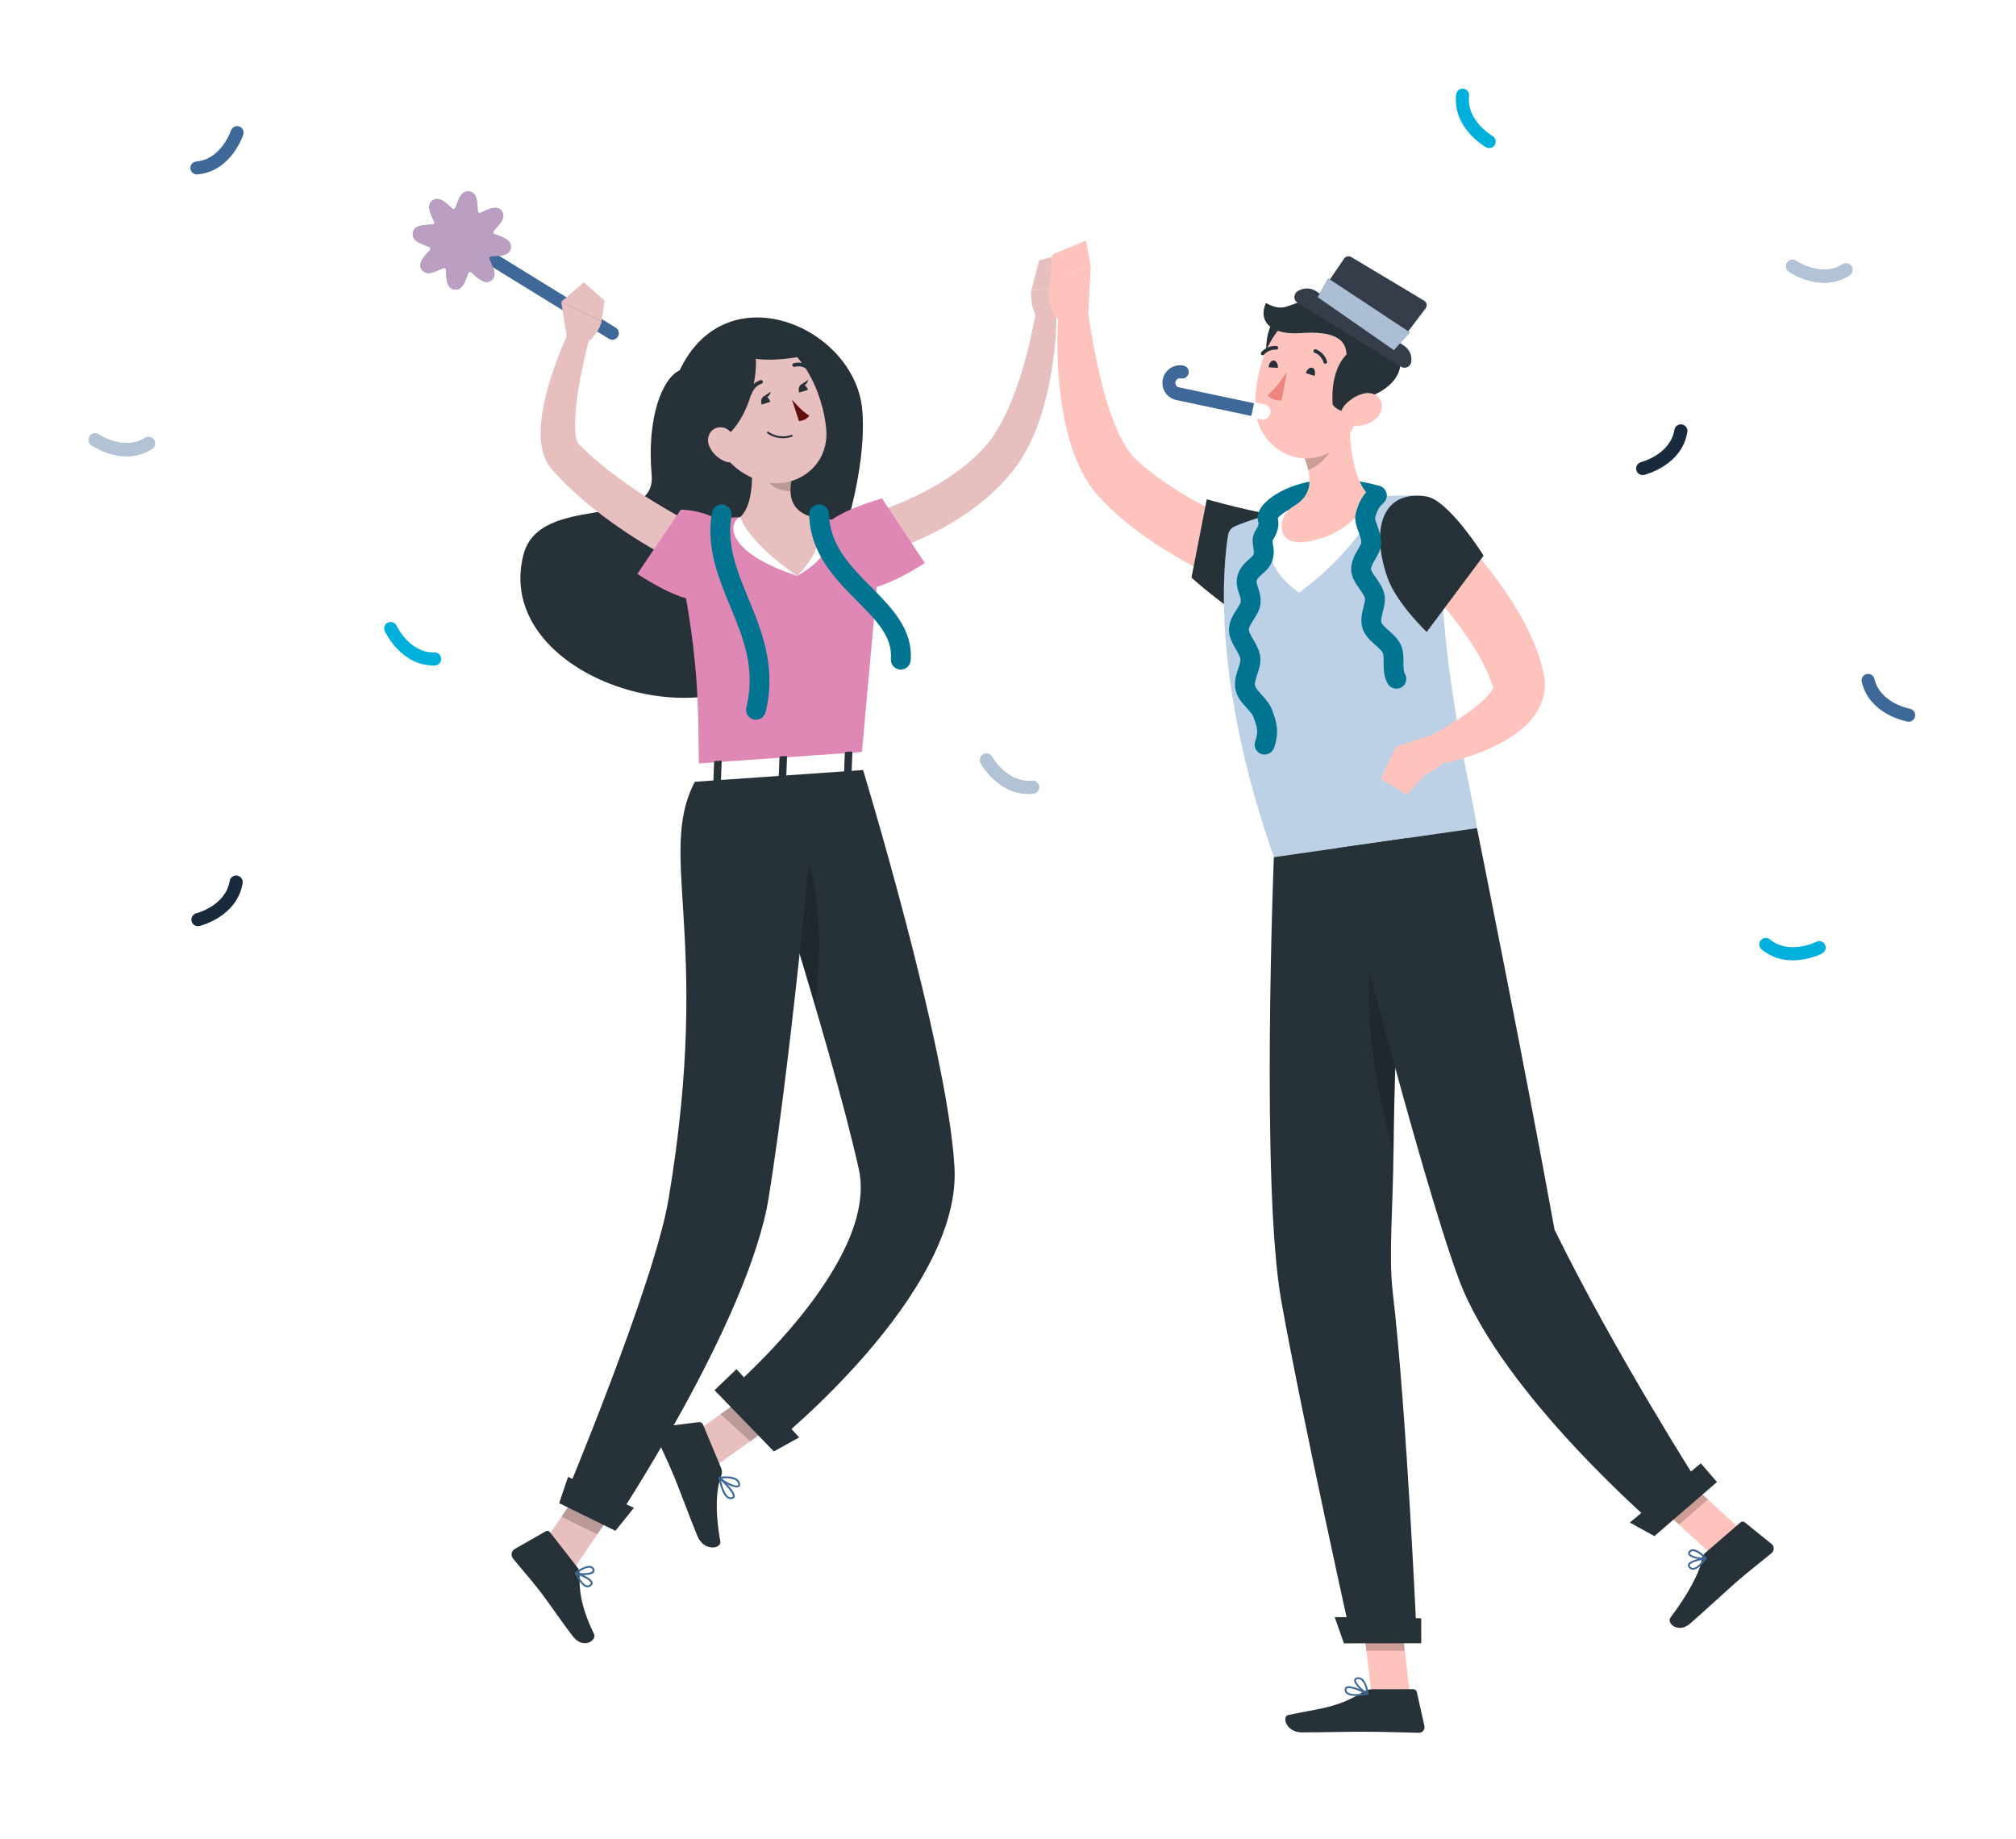 <svg width="91" height="83" viewBox="0 0 91 83" fill="none" xmlns="http://www.w3.org/2000/svg">
<g id="Group 757" filter="url(#filter0_d_256_2971)">
<path id="Vector" d="M19.569 28.033C18.095 28.033 17.4 26.547 17.369 26.483C17.302 26.335 17.366 26.161 17.514 26.094C17.661 26.027 17.835 26.092 17.903 26.239C17.912 26.257 18.49 27.477 19.613 27.445C19.777 27.436 19.911 27.568 19.915 27.731C19.92 27.894 19.792 28.028 19.629 28.033C19.609 28.033 19.589 28.033 19.569 28.033Z" fill="#00B0DC"/>
<g id="Group">
<path id="Vector_2" d="M5.718 18.589C4.865 18.589 4.168 18.118 4.128 18.091C3.993 17.999 3.96 17.816 4.052 17.682C4.143 17.548 4.326 17.515 4.458 17.606C4.469 17.613 5.597 18.368 6.547 17.763C6.683 17.675 6.864 17.716 6.951 17.852C7.038 17.988 6.998 18.169 6.862 18.256C6.48 18.504 6.084 18.589 5.718 18.589Z" fill="#3E6897"/>
<path id="Vector_3" opacity="0.6" d="M5.718 18.589C4.865 18.589 4.168 18.118 4.128 18.091C3.993 17.999 3.96 17.816 4.052 17.682C4.143 17.548 4.326 17.515 4.458 17.606C4.469 17.613 5.597 18.368 6.547 17.763C6.683 17.675 6.864 17.716 6.951 17.852C7.038 17.988 6.998 18.169 6.862 18.256C6.48 18.504 6.084 18.589 5.718 18.589Z" fill="white"/>
</g>
<g id="Group_2">
<path id="Vector_4" d="M82.34 10.758C81.486 10.758 80.79 10.287 80.749 10.26C80.615 10.168 80.582 9.985 80.673 9.851C80.765 9.717 80.948 9.683 81.08 9.775C81.091 9.782 82.219 10.537 83.168 9.931C83.305 9.844 83.486 9.884 83.573 10.021C83.66 10.157 83.62 10.338 83.483 10.425C83.099 10.671 82.704 10.758 82.34 10.758Z" fill="#3E6897"/>
<path id="Vector_5" opacity="0.6" d="M82.34 10.758C81.486 10.758 80.79 10.287 80.749 10.26C80.615 10.168 80.582 9.985 80.673 9.851C80.765 9.717 80.948 9.683 81.08 9.775C81.091 9.782 82.219 10.537 83.168 9.931C83.305 9.844 83.486 9.884 83.573 10.021C83.66 10.157 83.62 10.338 83.483 10.425C83.099 10.671 82.704 10.758 82.34 10.758Z" fill="white"/>
</g>
<g id="Group_3">
<path id="Vector_6" d="M46.417 33.827C45.048 33.827 44.302 32.5 44.269 32.44C44.191 32.297 44.242 32.12 44.385 32.042C44.526 31.964 44.704 32.016 44.782 32.158C44.791 32.176 45.462 33.345 46.578 33.233C46.739 33.217 46.884 33.333 46.9 33.494C46.916 33.655 46.799 33.8 46.639 33.816C46.563 33.825 46.489 33.827 46.417 33.827Z" fill="#3E6897"/>
<path id="Vector_7" opacity="0.6" d="M46.417 33.827C45.048 33.827 44.302 32.5 44.269 32.44C44.191 32.297 44.242 32.12 44.385 32.042C44.526 31.964 44.704 32.016 44.782 32.158C44.791 32.176 45.462 33.345 46.578 33.233C46.739 33.217 46.884 33.333 46.9 33.494C46.916 33.655 46.799 33.8 46.639 33.816C46.563 33.825 46.489 33.827 46.417 33.827Z" fill="white"/>
</g>
<g id="Group_4">
<path id="Vector_8" d="M8.935 39.795C8.803 39.795 8.682 39.706 8.651 39.572C8.613 39.416 8.709 39.257 8.865 39.217C8.879 39.215 10.19 38.871 10.369 37.761C10.395 37.6 10.545 37.493 10.706 37.517C10.867 37.542 10.974 37.694 10.949 37.852C10.708 39.351 9.078 39.769 9.008 39.787C8.981 39.793 8.959 39.795 8.935 39.795Z" fill="#3E6897"/>
<path id="Vector_9" opacity="0.6" d="M8.935 39.795C8.803 39.795 8.682 39.706 8.651 39.572C8.613 39.416 8.709 39.257 8.865 39.217C8.879 39.215 10.19 38.871 10.369 37.761C10.395 37.6 10.545 37.493 10.706 37.517C10.867 37.542 10.974 37.694 10.949 37.852C10.708 39.351 9.078 39.769 9.008 39.787C8.981 39.793 8.959 39.795 8.935 39.795Z" fill="black"/>
</g>
<g id="Group_5">
<path id="Vector_10" d="M74.148 19.436C74.016 19.436 73.896 19.346 73.865 19.212C73.826 19.056 73.923 18.897 74.079 18.857C74.092 18.855 75.403 18.511 75.582 17.401C75.607 17.24 75.759 17.133 75.919 17.157C76.08 17.182 76.188 17.334 76.163 17.492C75.922 18.991 74.291 19.409 74.222 19.427C74.195 19.433 74.171 19.436 74.148 19.436Z" fill="#3E6897"/>
<path id="Vector_11" opacity="0.6" d="M74.148 19.436C74.016 19.436 73.896 19.346 73.865 19.212C73.826 19.056 73.923 18.897 74.079 18.857C74.092 18.855 75.403 18.511 75.582 17.401C75.607 17.24 75.759 17.133 75.919 17.157C76.08 17.182 76.188 17.334 76.163 17.492C75.922 18.991 74.291 19.409 74.222 19.427C74.195 19.433 74.171 19.436 74.148 19.436Z" fill="black"/>
</g>
<path id="Vector_12" d="M86.159 30.57C86.144 30.57 86.126 30.568 86.108 30.566C86.037 30.555 84.381 30.249 84.037 28.77C84.002 28.611 84.1 28.455 84.256 28.417C84.415 28.381 84.571 28.48 84.609 28.636C84.864 29.733 86.195 29.983 86.209 29.985C86.367 30.014 86.474 30.166 86.445 30.325C86.423 30.47 86.3 30.57 86.159 30.57Z" fill="#3E6897"/>
<path id="Vector_13" d="M80.923 41.339C80.474 41.339 79.972 41.223 79.518 40.845C79.393 40.742 79.377 40.557 79.48 40.432C79.583 40.307 79.768 40.291 79.894 40.394C80.758 41.113 81.971 40.51 81.984 40.504C82.129 40.43 82.306 40.488 82.379 40.631C82.453 40.774 82.397 40.95 82.252 41.026C82.214 41.048 81.636 41.339 80.923 41.339Z" fill="#00B0DC"/>
<path id="Vector_14" d="M67.222 4.684C67.173 4.684 67.124 4.673 67.079 4.646C67.016 4.611 65.558 3.769 65.73 2.261C65.748 2.1 65.893 1.984 66.053 2.002C66.214 2.02 66.331 2.165 66.313 2.326C66.185 3.445 67.356 4.128 67.367 4.135C67.508 4.215 67.557 4.394 67.476 4.535C67.423 4.631 67.322 4.684 67.222 4.684Z" fill="#00B0DC"/>
<path id="Vector_15" d="M8.887 5.873C8.737 5.873 8.608 5.757 8.595 5.605C8.581 5.444 8.7 5.301 8.863 5.287C9.984 5.191 10.422 3.907 10.424 3.894C10.475 3.74 10.641 3.657 10.795 3.706C10.949 3.757 11.031 3.92 10.982 4.075C10.96 4.142 10.424 5.739 8.912 5.87C8.905 5.873 8.896 5.873 8.887 5.873Z" fill="#3E6897"/>
<g id="Group_6">
<path id="Vector_16" d="M30.681 14.711C29.886 15.08 29.189 16.864 29.415 19.424C29.643 21.984 24.34 20.188 23.621 23.056C22.319 28.247 31.05 31.368 34.771 28.247C37.074 26.317 39.239 19.956 38.921 16.485C38.582 12.752 32.792 10.248 30.681 14.711Z" fill="#263238"/>
<g id="Group_7">
<path id="Vector_17" d="M39.06 21.26C39.159 21.234 39.302 21.189 39.425 21.149L39.809 21.019C40.066 20.93 40.32 20.832 40.573 20.724C41.078 20.514 41.573 20.287 42.045 20.021C42.983 19.494 43.861 18.855 44.526 18.08C45.158 17.329 45.612 16.304 45.967 15.256C46.148 14.729 46.3 14.186 46.432 13.635C46.568 13.088 46.682 12.518 46.778 11.975L47.689 12.033C47.694 13.251 47.555 14.432 47.296 15.627C47.162 16.221 46.99 16.815 46.758 17.401C46.523 17.984 46.237 18.567 45.826 19.109C45.031 20.157 44.028 20.963 42.954 21.6C42.416 21.917 41.862 22.199 41.292 22.442C41.006 22.56 40.718 22.672 40.425 22.775C40.278 22.826 40.13 22.875 39.981 22.92C39.827 22.967 39.688 23.005 39.505 23.052L39.06 21.26Z" fill="#E8BFBF"/>
<path id="Vector_18" d="M47.68 12.339L48.06 10.974L46.552 11.093C46.552 11.093 46.445 11.986 46.965 12.524L47.68 12.339Z" fill="#E8BFBF"/>
<path id="Vector_19" d="M48.285 9.388L46.909 9.748L46.552 11.093L48.059 10.974L48.285 9.388Z" fill="#E8BFBF"/>
<path id="Vector_20" d="M37.353 21.607C38.048 20.977 39.813 20.494 39.813 20.494L41.745 23.411C41.745 23.411 39.54 24.881 38.602 24.539C37.628 24.184 36.706 22.196 37.353 21.607Z" fill="#DF88B5"/>
</g>
<path id="Vector_21" d="M30.989 62.911L32.193 64.234L35.649 61.77L34.445 60.45L30.989 62.911Z" fill="#E8BFBF"/>
<path id="Vector_22" d="M24.194 68.136L25.809 68.936L28.183 65.454L26.569 64.652L24.194 68.136Z" fill="#E8BFBF"/>
<path id="Vector_23" d="M26.066 68.739L24.82 67.142C24.775 67.084 24.697 67.069 24.634 67.104L23.229 67.908C23.084 67.991 23.049 68.201 23.154 68.333C23.598 68.882 23.839 69.126 24.387 69.827C24.724 70.258 25.405 71.266 25.872 71.862C26.328 72.445 26.953 72.029 26.812 71.739C26.182 70.439 26.142 69.666 26.165 69.043C26.169 68.934 26.133 68.824 26.066 68.739Z" fill="#263238"/>
<path id="Vector_24" d="M32.553 64.258L31.731 62.284C31.702 62.212 31.624 62.168 31.545 62.179L29.805 62.4C29.625 62.422 29.522 62.606 29.593 62.771C29.892 63.457 30.073 63.776 30.433 64.645C30.656 65.179 31.175 66.584 31.481 67.321C31.78 68.042 32.573 67.89 32.515 67.564C32.254 66.101 32.341 65.161 32.559 64.585C32.602 64.48 32.597 64.364 32.553 64.258Z" fill="#263238"/>
<path id="Vector_25" opacity="0.2" d="M35.646 61.772L33.866 63.041L32.519 61.819L34.442 60.45L35.646 61.772Z" fill="black"/>
<path id="Vector_26" opacity="0.2" d="M26.569 64.654L28.184 65.456L26.958 67.249L25.343 66.447L26.569 64.654Z" fill="black"/>
<path id="Vector_27" d="M39.785 21.832C39.785 21.832 39.841 21.752 38.863 32.426C35.963 32.63 32.968 32.84 31.558 32.938C31.474 29.956 31.697 27.854 30.303 21.732C30.303 21.732 31.84 21.405 33.415 21.338C34.648 21.285 35.657 21.251 36.741 21.356C38.166 21.493 39.785 21.832 39.785 21.832Z" fill="#DF88B5"/>
<path id="Vector_28" d="M30.853 23.501C30.31 23.248 29.834 22.983 29.341 22.699C28.854 22.417 28.38 22.109 27.916 21.788C26.986 21.144 26.095 20.43 25.291 19.594L24.994 19.275L24.918 19.194C24.876 19.143 24.831 19.091 24.795 19.04C24.719 18.935 24.666 18.83 24.617 18.725C24.438 18.312 24.411 17.952 24.402 17.622C24.395 16.965 24.509 16.391 24.643 15.828C24.931 14.711 25.325 13.679 25.818 12.668L26.669 12.996C26.54 13.503 26.412 14.03 26.303 14.546C26.189 15.064 26.098 15.582 26.033 16.092C25.968 16.596 25.932 17.108 25.975 17.539C25.995 17.751 26.051 17.939 26.1 18.022C26.113 18.039 26.122 18.055 26.129 18.057C26.131 18.062 26.133 18.059 26.136 18.059L26.203 18.124L26.477 18.388C27.223 19.078 28.063 19.697 28.932 20.273C29.368 20.561 29.821 20.827 30.27 21.093C30.717 21.354 31.195 21.611 31.633 21.832L30.853 23.501Z" fill="#E8BFBF"/>
<path id="Vector_29" d="M33.178 22.138C32.35 20.983 30.73 21.001 30.73 21.001L28.769 23.898C28.769 23.898 30.96 25.39 31.901 25.06C32.877 24.714 33.69 22.851 33.178 22.138Z" fill="#DF88B5"/>
<path id="Vector_30" d="M36.739 21.354L33.413 21.336C32.906 21.542 32.609 22.866 35.984 23.99C38.322 22.661 37.078 21.479 36.739 21.354Z" fill="white"/>
<path id="Vector_31" d="M33.763 17.595C33.967 18.665 34.165 20.628 33.415 21.336C33.415 21.336 33.705 22.424 35.986 23.99C37.583 22.388 36.741 21.354 36.741 21.354C35.55 21.064 35.584 20.177 35.796 19.348L33.763 17.595Z" fill="#E8BFBF"/>
<path id="Vector_32" d="M40.659 28.218C40.648 28.218 40.635 28.218 40.623 28.216C40.378 28.196 40.194 27.982 40.215 27.736C40.295 26.74 39.549 25.987 38.684 25.116C37.693 24.117 36.572 22.985 36.525 21.223C36.518 20.977 36.712 20.771 36.96 20.765C37.206 20.758 37.411 20.952 37.418 21.2C37.454 22.607 38.401 23.563 39.319 24.488C40.253 25.431 41.22 26.405 41.106 27.809C41.086 28.042 40.891 28.218 40.659 28.218Z" fill="#007490"/>
<path id="Vector_33" d="M34.122 30.481C34.087 30.481 34.051 30.476 34.015 30.468C33.776 30.409 33.629 30.166 33.689 29.927C34.12 28.176 33.555 26.804 32.956 25.352C32.42 24.052 31.866 22.708 32.137 21.135C32.179 20.892 32.409 20.729 32.653 20.771C32.896 20.814 33.059 21.044 33.017 21.287C32.791 22.605 33.274 23.775 33.783 25.013C34.382 26.462 35.058 28.109 34.558 30.141C34.504 30.345 34.323 30.481 34.122 30.481Z" fill="#007490"/>
<path id="Vector_34" opacity="0.2" d="M35.377 18.987L34.472 19.092C34.49 19.217 34.581 19.558 34.727 19.771C34.903 20.036 35.296 20.155 35.685 20.164C35.676 19.902 35.727 19.621 35.797 19.348L35.377 18.987Z" fill="black"/>
<path id="Vector_35" d="M31.786 16.52C32.441 18.187 32.68 18.906 33.821 19.5C35.537 20.396 37.44 19.228 37.297 17.401C37.169 15.757 36.122 13.309 34.239 13.17C32.385 13.034 31.134 14.854 31.786 16.52Z" fill="#E8BFBF"/>
<path id="Vector_36" d="M33.58 12.927C34.853 13.708 33.763 18.31 31.612 18.071C29.461 17.834 31.702 11.774 33.58 12.927Z" fill="#263238"/>
<path id="Vector_37" d="M33.534 12.942C32.575 13.579 33.228 14.687 36.458 14.032C36.46 14.032 35.124 11.888 33.534 12.942Z" fill="#263238"/>
<path id="Vector_38" d="M32.018 18.14C32.166 18.48 32.459 18.721 32.744 18.828C33.173 18.989 33.428 18.614 33.341 18.189C33.263 17.805 32.945 17.26 32.499 17.282C32.059 17.302 31.849 17.752 32.018 18.14Z" fill="#E8BFBF"/>
<g id="Group_8">
<path id="Vector_39" d="M38.861 32.426C38.861 32.426 42.77 45.187 43.085 50.678C43.411 56.389 34.93 63.166 34.93 63.166L32.819 60.85C32.819 60.85 39.71 54.998 38.765 50.758C37.463 44.915 33.514 32.802 33.514 32.802L38.861 32.426Z" fill="#263238"/>
<path id="Vector_40" opacity="0.2" d="M36.428 36.603C36.069 35.482 35.276 36.239 34.998 37.421C35.55 39.201 36.189 41.299 36.797 43.392C37.031 41.533 37.127 38.792 36.428 36.603Z" fill="black"/>
</g>
<path id="Vector_41" d="M32.252 60.738L34.93 63.501L36.075 62.869L33.243 59.789L32.252 60.738Z" fill="#263238"/>
<g id="Group_9">
<path id="Vector_42" d="M36.934 32.563C36.934 32.563 35.821 45.069 34.7 52.038C33.793 57.667 27.651 66.861 27.651 66.861L25.399 65.813C25.399 65.813 29.529 55.967 30.172 52.141C32.236 39.894 29.446 36.362 31.559 32.938L36.934 32.563Z" fill="#263238"/>
</g>
<path id="Vector_43" d="M25.24 65.835L27.779 67.084L28.613 66.047L25.642 64.649L25.24 65.835Z" fill="#263238"/>
<path id="Vector_44" d="M31.418 32.518L31.134 33.195C31.111 33.249 31.176 33.295 31.259 33.289L38.92 32.753C38.985 32.748 39.039 32.712 39.039 32.67L39.059 32.011C39.061 31.966 39.001 31.931 38.929 31.935L31.531 32.453C31.478 32.458 31.431 32.485 31.418 32.518Z" fill="white"/>
<path id="Vector_45" d="M32.469 33.275L32.27 33.289C32.23 33.291 32.198 33.273 32.201 33.249L32.234 32.393C32.234 32.368 32.268 32.346 32.308 32.342L32.507 32.328C32.547 32.326 32.578 32.344 32.576 32.368L32.542 33.224C32.542 33.249 32.509 33.273 32.469 33.275Z" fill="#263238"/>
<path id="Vector_46" d="M38.369 32.862L38.17 32.876C38.13 32.878 38.099 32.86 38.101 32.835L38.134 31.98C38.134 31.955 38.168 31.933 38.208 31.928L38.407 31.915C38.447 31.913 38.478 31.931 38.476 31.955L38.442 32.811C38.44 32.837 38.407 32.86 38.369 32.862Z" fill="#263238"/>
<path id="Vector_47" d="M35.419 33.068L35.22 33.081C35.18 33.083 35.148 33.065 35.151 33.041L35.184 32.185C35.184 32.161 35.218 32.138 35.258 32.134L35.457 32.12C35.497 32.118 35.528 32.136 35.526 32.161L35.492 33.016C35.492 33.043 35.459 33.065 35.419 33.068Z" fill="#263238"/>
<g id="Group_10">
<path id="Vector_48" d="M34.479 15.895C34.372 15.931 34.328 16.092 34.381 16.259L34.772 16.132C34.718 15.964 34.587 15.859 34.479 15.895Z" fill="#263238"/>
<path id="Vector_49" d="M36.175 15.354C36.068 15.39 36.023 15.551 36.076 15.719L36.47 15.591C36.414 15.426 36.282 15.319 36.175 15.354Z" fill="#263238"/>
</g>
<path id="Vector_50" d="M36.129 15.379L36.489 15.136C36.489 15.136 36.386 15.513 36.129 15.379Z" fill="#263238"/>
<path id="Vector_51" d="M35.747 16.029C35.747 16.029 36.174 16.55 36.527 16.753C36.399 16.983 36.064 17.005 36.064 17.005L35.747 16.029Z" fill="#630F0F"/>
<path id="Vector_52" d="M35.765 17.7C35.779 17.689 35.783 17.671 35.779 17.655C35.772 17.633 35.747 17.62 35.725 17.628C35.12 17.825 34.697 17.492 34.693 17.488C34.675 17.472 34.648 17.474 34.633 17.494C34.617 17.512 34.621 17.539 34.639 17.555C34.657 17.57 35.099 17.919 35.752 17.709C35.756 17.704 35.761 17.702 35.765 17.7Z" fill="#263238"/>
<path id="Vector_53" d="M33.913 15.795C33.924 15.786 33.933 15.772 33.938 15.759C34.063 15.399 34.366 15.321 34.371 15.319C34.418 15.308 34.445 15.261 34.433 15.216C34.422 15.169 34.375 15.143 34.331 15.154C34.315 15.158 33.933 15.256 33.777 15.703C33.761 15.748 33.786 15.797 33.83 15.813C33.859 15.822 33.891 15.813 33.913 15.795Z" fill="#263238"/>
<path id="Vector_54" d="M36.589 14.691C36.593 14.687 36.595 14.684 36.6 14.68C36.629 14.642 36.622 14.588 36.586 14.559C36.216 14.267 35.84 14.387 35.825 14.392C35.78 14.408 35.755 14.454 35.771 14.499C35.787 14.544 35.834 14.568 35.878 14.553C35.892 14.548 36.184 14.459 36.479 14.691C36.513 14.72 36.56 14.718 36.589 14.691Z" fill="#263238"/>
<path id="Vector_55" d="M27.641 13.333C27.59 13.333 27.536 13.32 27.487 13.289L20.69 9.103C20.552 9.018 20.509 8.837 20.594 8.698C20.679 8.56 20.86 8.517 20.998 8.602L27.795 12.788C27.934 12.873 27.976 13.054 27.891 13.192C27.835 13.284 27.739 13.333 27.641 13.333Z" fill="#3E6897"/>
<g id="Group_11">
<path id="Vector_56" d="M22.231 9.567C22.61 9.549 23.006 9.531 23.057 9.19C23.108 8.848 22.738 8.714 22.38 8.584C22.351 8.573 22.318 8.562 22.284 8.549C22.277 8.515 22.269 8.482 22.26 8.448C22.287 8.417 22.316 8.388 22.338 8.361C22.588 8.084 22.849 7.798 22.648 7.526C22.447 7.253 22.097 7.416 21.759 7.572C21.728 7.586 21.692 7.604 21.654 7.622C21.625 7.604 21.596 7.586 21.567 7.568C21.565 7.532 21.563 7.497 21.563 7.465C21.545 7.086 21.527 6.69 21.185 6.639C20.843 6.587 20.709 6.958 20.58 7.316C20.569 7.345 20.558 7.378 20.544 7.412C20.511 7.418 20.477 7.427 20.444 7.436C20.412 7.409 20.383 7.38 20.357 7.358C20.08 7.108 19.794 6.847 19.521 7.05C19.249 7.251 19.412 7.602 19.568 7.939C19.581 7.97 19.599 8.006 19.617 8.044C19.599 8.073 19.581 8.102 19.564 8.131C19.528 8.133 19.492 8.135 19.461 8.135C19.081 8.153 18.686 8.171 18.634 8.513C18.583 8.855 18.954 8.989 19.311 9.118C19.34 9.129 19.374 9.141 19.407 9.154C19.414 9.187 19.423 9.221 19.432 9.254C19.405 9.286 19.376 9.315 19.354 9.342C19.104 9.619 18.842 9.904 19.045 10.177C19.247 10.45 19.597 10.286 19.934 10.13C19.966 10.117 20.001 10.099 20.039 10.081C20.068 10.099 20.098 10.117 20.127 10.134C20.129 10.17 20.131 10.206 20.131 10.237C20.149 10.617 20.167 11.012 20.509 11.064C20.85 11.115 20.984 10.744 21.114 10.387C21.125 10.358 21.136 10.324 21.149 10.291C21.183 10.284 21.216 10.275 21.25 10.266C21.281 10.293 21.31 10.32 21.337 10.345C21.614 10.595 21.9 10.856 22.173 10.655C22.447 10.454 22.284 10.103 22.126 9.766C22.112 9.735 22.094 9.699 22.076 9.661C22.094 9.632 22.112 9.603 22.13 9.574C22.166 9.572 22.202 9.569 22.231 9.567Z" fill="#3E6897"/>
<path id="Vector_57" opacity="0.7" d="M22.231 9.567C22.61 9.549 23.006 9.531 23.057 9.19C23.108 8.848 22.738 8.714 22.38 8.584C22.351 8.573 22.318 8.562 22.284 8.549C22.277 8.515 22.269 8.482 22.26 8.448C22.287 8.417 22.316 8.388 22.338 8.361C22.588 8.084 22.849 7.798 22.648 7.526C22.447 7.253 22.097 7.416 21.759 7.572C21.728 7.586 21.692 7.604 21.654 7.622C21.625 7.604 21.596 7.586 21.567 7.568C21.565 7.532 21.563 7.497 21.563 7.465C21.545 7.086 21.527 6.69 21.185 6.639C20.843 6.587 20.709 6.958 20.58 7.316C20.569 7.345 20.558 7.378 20.544 7.412C20.511 7.418 20.477 7.427 20.444 7.436C20.412 7.409 20.383 7.38 20.357 7.358C20.08 7.108 19.794 6.847 19.521 7.05C19.249 7.251 19.412 7.602 19.568 7.939C19.581 7.97 19.599 8.006 19.617 8.044C19.599 8.073 19.581 8.102 19.564 8.131C19.528 8.133 19.492 8.135 19.461 8.135C19.081 8.153 18.686 8.171 18.634 8.513C18.583 8.855 18.954 8.989 19.311 9.118C19.34 9.129 19.374 9.141 19.407 9.154C19.414 9.187 19.423 9.221 19.432 9.254C19.405 9.286 19.376 9.315 19.354 9.342C19.104 9.619 18.842 9.904 19.045 10.177C19.247 10.45 19.597 10.286 19.934 10.13C19.966 10.117 20.001 10.099 20.039 10.081C20.068 10.099 20.098 10.117 20.127 10.134C20.129 10.17 20.131 10.206 20.131 10.237C20.149 10.617 20.167 11.012 20.509 11.064C20.85 11.115 20.984 10.744 21.114 10.387C21.125 10.358 21.136 10.324 21.149 10.291C21.183 10.284 21.216 10.275 21.25 10.266C21.281 10.293 21.31 10.32 21.337 10.345C21.614 10.595 21.9 10.856 22.173 10.655C22.447 10.454 22.284 10.103 22.126 9.766C22.112 9.735 22.094 9.699 22.076 9.661C22.094 9.632 22.112 9.603 22.13 9.574C22.166 9.572 22.202 9.569 22.231 9.567Z" fill="#F1B7D5"/>
</g>
<path id="Vector_58" d="M25.613 13.405L25.334 11.616L27.156 12.5C27.156 12.5 27.123 12.826 26.701 13.289C26.511 13.496 26.218 13.581 25.948 13.503L25.613 13.405Z" fill="#E8BFBF"/>
<path id="Vector_59" d="M26.357 10.74L27.29 11.562L27.156 12.5L25.334 11.615L26.357 10.74Z" fill="#E8BFBF"/>
<path id="Vector_60" d="M26.651 69.594C26.669 69.581 26.687 69.568 26.705 69.55C26.756 69.499 26.756 69.445 26.747 69.409C26.694 69.186 26.077 68.971 26.008 68.947C25.992 68.942 25.974 68.947 25.963 68.958C25.952 68.971 25.95 68.989 25.956 69.005C26.057 69.224 26.258 69.594 26.484 69.632C26.542 69.644 26.6 69.63 26.651 69.594ZM26.077 69.063C26.32 69.157 26.635 69.311 26.665 69.429C26.669 69.445 26.669 69.465 26.644 69.49C26.598 69.539 26.551 69.557 26.497 69.548C26.374 69.528 26.222 69.349 26.077 69.063Z" fill="#3E6897"/>
<path id="Vector_61" d="M26.766 68.998C26.782 68.987 26.795 68.976 26.806 68.965C26.833 68.936 26.866 68.871 26.813 68.777C26.777 68.719 26.726 68.683 26.656 68.67C26.399 68.623 25.988 68.94 25.971 68.953C25.959 68.962 25.953 68.978 25.955 68.994C25.957 69.009 25.966 69.023 25.982 69.027C26.147 69.096 26.589 69.117 26.766 68.998ZM26.1 68.962C26.245 68.864 26.489 68.726 26.639 68.752C26.683 68.761 26.715 68.784 26.737 68.819C26.766 68.866 26.752 68.891 26.739 68.906C26.656 69.003 26.301 69.02 26.087 68.969C26.091 68.969 26.096 68.967 26.1 68.962Z" fill="#3E6897"/>
<path id="Vector_62" d="M32.594 65.27C32.656 65.422 32.739 65.556 32.846 65.617C32.92 65.659 32.996 65.666 33.078 65.639C33.139 65.619 33.159 65.576 33.166 65.545C33.212 65.315 32.627 64.77 32.509 64.663C32.495 64.649 32.475 64.647 32.46 64.656C32.444 64.665 32.435 64.683 32.437 64.701C32.464 64.859 32.513 65.08 32.594 65.27ZM33.065 65.442C33.078 65.476 33.085 65.505 33.081 65.527C33.078 65.538 33.074 65.549 33.049 65.558C32.993 65.579 32.94 65.574 32.889 65.545C32.752 65.465 32.627 65.197 32.547 64.817C32.752 65.016 32.998 65.284 33.065 65.442Z" fill="#3E6897"/>
<path id="Vector_63" d="M32.439 64.71C32.441 64.714 32.444 64.719 32.448 64.723C32.631 64.908 33.179 65.208 33.355 65.105C33.393 65.083 33.433 65.034 33.402 64.926C33.286 64.515 32.504 64.645 32.471 64.651C32.455 64.654 32.441 64.665 32.437 64.681C32.435 64.692 32.435 64.701 32.439 64.71ZM33.31 64.924C33.315 64.933 33.317 64.942 33.319 64.951C33.331 64.993 33.328 65.022 33.31 65.031C33.208 65.091 32.794 64.9 32.575 64.723C32.77 64.705 33.212 64.687 33.31 64.924Z" fill="#3E6897"/>
<path id="Vector_64" d="M34.434 15.92L34.794 15.676C34.794 15.676 34.691 16.052 34.434 15.92Z" fill="#263238"/>
</g>
<g id="Group_12">
<path id="Vector_65" d="M63.635 74.433L61.904 74.435L61.437 70.426L63.168 70.423L63.635 74.433Z" fill="#FFC3BD"/>
<path id="Vector_66" d="M78.535 66.995L77.224 68.125L74.256 65.393L75.564 64.263L78.535 66.995Z" fill="#FFC3BD"/>
<path id="Vector_67" d="M76.97 68.082L78.567 66.702C78.621 66.655 78.697 66.655 78.753 66.698L79.97 67.68C80.097 67.783 80.095 67.982 79.97 68.087C79.45 68.522 79.05 68.815 78.402 69.374C78.004 69.718 76.838 70.799 76.287 71.272C75.748 71.737 75.217 71.248 75.402 71.002C76.229 69.901 76.74 68.929 76.823 68.348C76.838 68.246 76.892 68.149 76.97 68.082Z" fill="#263238"/>
<path id="Vector_68" d="M61.914 74.234L63.804 74.232C63.876 74.232 63.936 74.281 63.952 74.35L64.296 75.889C64.331 76.048 64.211 76.2 64.048 76.198C63.366 76.186 62.381 76.148 61.523 76.151C60.521 76.153 59.935 76.177 58.761 76.18C58.05 76.18 57.851 75.463 58.148 75.398C59.502 75.101 60.328 75.096 61.499 74.373C61.626 74.292 61.765 74.234 61.914 74.234Z" fill="#263238"/>
<path id="Vector_69" d="M56.293 24.674C55.944 24.542 55.645 24.417 55.333 24.274C55.022 24.135 54.718 23.99 54.414 23.84C53.809 23.537 53.215 23.208 52.634 22.846C52.049 22.491 51.484 22.087 50.934 21.651C50.798 21.54 50.66 21.43 50.526 21.314L50.128 20.95C49.996 20.829 49.871 20.691 49.744 20.561C49.679 20.492 49.621 20.439 49.55 20.354C49.478 20.269 49.404 20.186 49.34 20.101C49.076 19.759 48.884 19.411 48.723 19.063C48.56 18.714 48.433 18.368 48.325 18.024C48.113 17.334 47.981 16.652 47.89 15.973C47.709 14.615 47.687 13.293 47.792 11.939L49.092 11.926C49.179 12.531 49.273 13.168 49.398 13.78C49.516 14.394 49.648 15.004 49.809 15.594C49.967 16.183 50.15 16.76 50.376 17.287C50.593 17.814 50.872 18.292 51.162 18.622L51.272 18.734C51.305 18.77 51.372 18.824 51.421 18.868C51.529 18.96 51.627 19.056 51.741 19.145C51.966 19.324 52.194 19.5 52.438 19.668C52.922 20.005 53.429 20.325 53.961 20.622C54.493 20.919 55.035 21.205 55.589 21.473C55.866 21.609 56.143 21.743 56.422 21.868C56.697 21.993 56.994 22.123 57.245 22.23L56.293 24.674Z" fill="#FFC3BD"/>
<path id="Vector_70" d="M56.565 26.15C55.142 25.304 53.782 24.068 53.782 24.068L54.472 20.532C54.472 20.532 56.605 21.149 58.379 21.386C60.557 21.676 58.117 27.075 56.565 26.15Z" fill="#263238"/>
<path id="Vector_71" d="M49.116 12.248L49.237 10.043L47.407 10.631C47.407 10.631 46.979 12.21 48.169 12.625L49.116 12.248Z" fill="#FFC3BD"/>
<path id="Vector_72" d="M49.019 8.855L47.507 9.485L47.408 10.63L49.24 10.043L49.019 8.855Z" fill="#FFC3BD"/>
<path id="Vector_73" opacity="0.2" d="M61.437 70.428L61.678 72.494L63.41 72.492L63.171 70.426L61.437 70.428Z" fill="black"/>
<path id="Vector_74" opacity="0.2" d="M75.567 64.263L74.256 65.395L75.788 66.803L77.097 65.67L75.567 64.263Z" fill="black"/>
<path id="Vector_75" d="M65.035 21.323C65.051 20.807 64.646 20.374 64.13 20.363C59.19 20.271 55.975 21.656 55.754 21.745C55.584 21.812 55.466 21.962 55.435 22.14C55.229 23.378 54.646 28.564 57.503 36.682C60.264 36.288 65.325 35.567 66.67 35.373C66.536 34.021 64.829 27.819 65.035 21.323Z" fill="#BCD0E6"/>
<path id="Vector_76" d="M57.637 21.124C57.094 21.85 56.849 23.523 58.647 24.747C60.858 23.097 61.993 21.321 62.335 20.396C60.371 20.501 58.77 20.821 57.637 21.124Z" fill="white"/>
<path id="Vector_77" d="M57.218 21.803C56.972 21.803 56.771 21.602 56.771 21.357C56.771 20.988 57.09 20.669 57.358 20.468C58.265 19.784 60.032 19.286 62.268 19.929C62.505 19.998 62.641 20.244 62.574 20.483C62.505 20.72 62.259 20.856 62.02 20.789C59.429 20.041 57.834 21.104 57.66 21.41C57.635 21.631 57.448 21.803 57.218 21.803Z" fill="#007490"/>
<path id="Vector_78" d="M60.93 16.148C60.863 17.436 60.946 19.768 61.942 20.479C61.357 21.254 60.577 22.163 59.096 22.429C58.208 22.587 57.897 22.257 57.859 21.839C57.821 21.433 58.051 21.042 58.404 20.836C59.367 20.278 59.175 19.38 58.828 18.529L60.93 16.148Z" fill="#FFC3BD"/>
<path id="Vector_79" d="M57.081 32.051C57.032 32.051 56.981 32.042 56.931 32.027C56.699 31.944 56.576 31.69 56.659 31.457C56.815 31.017 56.737 30.803 56.623 30.481L56.578 30.354C56.538 30.24 56.407 30.095 56.279 29.954C56.076 29.731 55.848 29.478 55.772 29.141C55.69 28.775 55.806 28.431 55.897 28.156C55.946 28.009 56.002 27.839 55.993 27.752C55.98 27.636 55.884 27.466 55.79 27.305C55.64 27.048 55.473 26.755 55.475 26.416C55.477 26.036 55.672 25.735 55.828 25.491C55.904 25.375 55.996 25.23 56.005 25.156C56.018 25.051 55.987 24.951 55.933 24.794C55.861 24.58 55.772 24.314 55.857 23.99C55.958 23.608 56.206 23.389 56.389 23.231C56.471 23.159 56.556 23.085 56.574 23.036C56.612 22.947 56.599 22.858 56.574 22.706C56.541 22.5 56.496 22.221 56.675 21.937C56.831 21.694 56.815 21.629 56.802 21.578C56.788 21.522 56.766 21.439 56.773 21.337C56.786 21.091 56.996 20.903 57.242 20.912C57.474 20.923 57.657 21.113 57.666 21.343L57.669 21.357C57.733 21.609 57.749 21.911 57.438 22.404C57.438 22.436 57.45 22.507 57.459 22.561C57.49 22.753 57.539 23.045 57.403 23.376C57.302 23.619 57.124 23.776 56.978 23.903C56.835 24.028 56.753 24.104 56.724 24.213C56.708 24.276 56.735 24.363 56.784 24.511C56.849 24.707 56.931 24.955 56.894 25.263C56.86 25.54 56.713 25.77 56.581 25.974C56.478 26.134 56.371 26.3 56.371 26.42C56.371 26.516 56.474 26.697 56.567 26.856C56.701 27.088 56.853 27.35 56.887 27.651C56.918 27.935 56.829 28.201 56.751 28.437C56.688 28.625 56.623 28.819 56.65 28.944C56.675 29.052 56.82 29.21 56.947 29.353C57.128 29.552 57.331 29.775 57.43 30.064L57.47 30.18C57.604 30.553 57.769 31.015 57.508 31.754C57.438 31.935 57.267 32.051 57.081 32.051Z" fill="#007490"/>
<path id="Vector_80" d="M64.953 21.25C65.196 21.471 65.397 21.66 65.605 21.875C65.81 22.085 66.011 22.297 66.21 22.512C66.608 22.94 66.983 23.392 67.345 23.858C68.064 24.797 68.723 25.804 69.221 26.965C69.344 27.258 69.456 27.56 69.547 27.877C69.596 28.033 69.634 28.196 69.672 28.359L69.686 28.42L69.706 28.525C69.719 28.596 69.726 28.67 69.733 28.741C69.742 28.889 69.739 29.036 69.719 29.179C69.683 29.467 69.592 29.726 69.478 29.943C69.366 30.16 69.234 30.343 69.1 30.497C68.832 30.807 68.551 31.029 68.272 31.216C67.713 31.589 67.153 31.837 66.588 32.043C66.306 32.145 66.022 32.232 65.737 32.306C65.448 32.382 65.174 32.449 64.863 32.503L64.461 31.267C64.678 31.142 64.924 31.011 65.149 30.877C65.377 30.738 65.603 30.602 65.819 30.461C66.253 30.18 66.666 29.878 66.987 29.572C67.144 29.418 67.276 29.262 67.352 29.137C67.43 29.009 67.423 28.924 67.401 28.951C67.396 28.956 67.392 28.965 67.389 28.974C67.387 28.978 67.387 28.983 67.385 28.985C67.385 28.985 67.385 28.991 67.383 28.987L67.369 28.947C67.336 28.842 67.302 28.737 67.26 28.632C67.182 28.42 67.081 28.207 66.974 27.993C66.76 27.564 66.503 27.137 66.212 26.722C65.926 26.302 65.614 25.891 65.283 25.489C64.957 25.085 64.606 24.692 64.253 24.301C64.077 24.106 63.896 23.914 63.713 23.729C63.532 23.548 63.338 23.345 63.175 23.188L64.953 21.25Z" fill="#FFC3BD"/>
<path id="Vector_81" d="M64.377 20.403C65.386 20.55 66.97 23.076 66.97 23.076L64.399 26.521C64.399 26.521 63.028 25.214 62.628 24.064C61.862 21.864 62.393 20.11 64.377 20.403Z" fill="#263238"/>
<path id="Vector_82" d="M63.031 29.078C62.879 29.078 62.731 29 62.646 28.862C62.454 28.54 62.454 28.178 62.456 27.888C62.456 27.732 62.459 27.555 62.421 27.475C62.372 27.367 62.226 27.238 62.086 27.113C61.862 26.914 61.612 26.691 61.507 26.367C61.391 26.005 61.48 25.659 61.552 25.379C61.585 25.245 61.63 25.078 61.614 25.006C61.592 24.892 61.48 24.736 61.373 24.584C61.206 24.348 61.016 24.077 60.993 23.749C60.969 23.354 61.152 23.041 61.3 22.791C61.355 22.695 61.44 22.549 61.445 22.498C61.454 22.369 61.387 22.185 61.324 22.007C61.226 21.734 61.125 21.453 61.199 21.158C61.369 20.492 61.657 20.213 61.795 20.081L61.824 20.054C61.996 19.876 62.278 19.871 62.456 20.043C62.635 20.215 62.64 20.497 62.468 20.675C62.452 20.691 62.436 20.707 62.416 20.727C62.32 20.82 62.173 20.961 62.066 21.381C62.063 21.426 62.124 21.596 62.166 21.707C62.253 21.948 62.36 22.248 62.338 22.565C62.318 22.826 62.188 23.05 62.072 23.246C61.976 23.407 61.88 23.575 61.887 23.695C61.891 23.771 62.017 23.945 62.106 24.073C62.26 24.289 62.432 24.535 62.492 24.834C62.546 25.107 62.479 25.373 62.419 25.607C62.372 25.793 62.322 25.985 62.358 26.099C62.387 26.19 62.55 26.335 62.682 26.452C62.881 26.628 63.106 26.831 63.234 27.106C63.352 27.365 63.352 27.647 63.35 27.895C63.35 28.093 63.348 28.299 63.415 28.408C63.542 28.62 63.473 28.895 63.261 29.02C63.189 29.058 63.109 29.078 63.031 29.078Z" fill="#007490"/>
<path id="Vector_83" opacity="0.2" d="M60.072 17.122L58.828 18.531C58.919 18.752 58.998 18.98 59.047 19.206C59.569 19.052 60.219 18.361 60.197 17.794C60.186 17.51 60.137 17.244 60.072 17.122Z" fill="black"/>
<path id="Vector_84" d="M57.461 12.485C56.909 13.445 57.262 14.81 57.262 14.81C57.774 15.147 58.263 14.857 58.263 14.857L58.106 12.308L57.461 12.485Z" fill="#263238"/>
<path id="Vector_85" d="M61.812 14.924C61.39 16.588 61.227 17.584 60.211 18.287C58.685 19.346 56.751 18.18 56.668 16.422C56.592 14.841 57.298 12.384 59.074 12.024C60.823 11.674 62.234 13.259 61.812 14.924Z" fill="#FFC3BD"/>
<g id="Group_13">
<path id="Vector_86" d="M56.945 16.862C56.925 16.862 56.905 16.86 56.885 16.856L53.099 16.054C52.891 16.009 52.714 15.889 52.598 15.71C52.482 15.533 52.444 15.321 52.487 15.114C52.531 14.906 52.652 14.729 52.831 14.613C53.009 14.497 53.219 14.459 53.427 14.502C53.586 14.535 53.686 14.691 53.653 14.85C53.619 15.008 53.463 15.111 53.304 15.075C53.251 15.064 53.195 15.073 53.148 15.104C53.101 15.134 53.07 15.181 53.058 15.234C53.047 15.288 53.056 15.344 53.087 15.39C53.117 15.437 53.163 15.469 53.217 15.48L57.003 16.282C57.162 16.315 57.262 16.471 57.229 16.63C57.202 16.769 57.081 16.862 56.945 16.862Z" fill="#3E6897"/>
<path id="Vector_87" d="M56.929 16.927L56.471 16.831L56.617 16.15L57.075 16.246C57.262 16.286 57.383 16.471 57.343 16.659C57.302 16.847 57.117 16.967 56.929 16.927Z" fill="white"/>
</g>
<path id="Vector_88" d="M60.776 14.006C60.776 13.373 60.298 12.911 58.703 13.032C57.401 13.13 56.769 12.523 57.14 11.676C58.194 12.225 58.02 11.506 60.03 11.419C62.041 11.332 62.624 12.103 62.836 13.268C64.067 15.093 61.942 15.851 61.942 15.851L61.111 16.577C61.111 16.577 60.562 16.729 60.158 16.271C60.155 16.268 59.992 14.79 60.776 14.006Z" fill="#263238"/>
<g id="Group_14">
<path id="Vector_89" d="M58.641 11.104L58.59 11.133C58.38 11.245 58.371 11.542 58.572 11.667L63.236 14.551C63.423 14.667 63.669 14.553 63.702 14.334C63.747 14.039 63.613 13.747 63.358 13.59L59.382 11.127C59.157 10.988 58.875 10.979 58.641 11.104Z" fill="#343D49"/>
<path id="Vector_90" d="M59.48 11.412L60.675 9.668C60.747 9.565 60.885 9.534 60.993 9.599L64.285 11.569C64.406 11.64 64.437 11.803 64.352 11.915L62.922 13.8L59.48 11.412Z" fill="#343D49"/>
<g id="Group_15">
<path id="Vector_91" d="M59.48 11.412L59.956 10.564L63.633 12.994L62.922 13.803L59.48 11.412Z" fill="#343D49"/>
<path id="Vector_92" opacity="0.88" d="M59.48 11.412L59.956 10.564L63.633 12.994L62.922 13.803L59.48 11.412Z" fill="#BCD0E6"/>
</g>
</g>
<path id="Vector_93" d="M62.023 16.965C61.668 17.209 61.241 17.271 60.906 17.206C60.401 17.11 60.399 16.594 60.75 16.23C61.065 15.902 61.71 15.558 62.117 15.844C62.516 16.125 62.427 16.688 62.023 16.965Z" fill="#FFC3BD"/>
<path id="Vector_94" d="M61.028 72.094L63.959 72.088C63.959 72.088 63.498 61.665 62.866 56.309C62.674 54.678 62.882 52.445 62.902 49.95C62.929 46.807 63.074 43.383 63.217 40.696C63.369 37.865 63.496 35.826 63.496 35.826L57.501 36.682C57.501 36.682 56.905 51.522 57.838 56.722C58.808 62.13 61.028 72.094 61.028 72.094Z" fill="#263238"/>
<path id="Vector_95" opacity="0.2" d="M62.902 49.952C62.929 46.809 63.074 43.385 63.217 40.698L62.317 39.503C61.22 41.569 61.986 47.071 62.902 49.952Z" fill="black"/>
<path id="Vector_96" d="M60.358 36.275C60.358 36.275 64.084 50.979 65.851 55.733C67.787 60.939 74.922 67.022 74.922 67.022L76.722 65.038C76.722 65.038 72.949 59.157 70.171 53.497C68.839 46.15 66.668 35.371 66.668 35.371L60.358 36.275Z" fill="#263238"/>
<path id="Vector_97" d="M74.678 67.323L77.502 64.882L76.773 64.037L73.568 66.711L74.678 67.323Z" fill="#263238"/>
<path id="Vector_98" d="M60.662 72.163L64.153 72.159V71.031L60.246 70.977L60.662 72.163Z" fill="#263238"/>
<g id="Group_16">
<path id="Vector_99" d="M59.237 14.597C59.127 14.562 58.996 14.671 58.942 14.839L59.34 14.966C59.391 14.798 59.346 14.633 59.237 14.597Z" fill="#263238"/>
<path id="Vector_100" d="M57.495 14.269C57.378 14.262 57.278 14.399 57.264 14.575L57.682 14.602C57.693 14.425 57.611 14.276 57.495 14.269Z" fill="#263238"/>
</g>
<path id="Vector_101" d="M58.096 14.778C58.096 14.778 57.634 15.511 57.218 15.828C57.417 16.101 57.85 16.076 57.85 16.076L58.096 14.778Z" fill="#ED847E"/>
<path id="Vector_102" d="M59.804 14.416C59.817 14.419 59.831 14.419 59.846 14.414C59.889 14.401 59.913 14.356 59.9 14.312C59.768 13.878 59.406 13.769 59.391 13.764C59.346 13.751 59.301 13.778 59.29 13.82C59.277 13.863 59.301 13.909 59.346 13.921C59.357 13.925 59.639 14.012 59.743 14.358C59.752 14.39 59.777 14.41 59.804 14.416Z" fill="#263238"/>
<path id="Vector_103" d="M56.979 14.034C57.006 14.039 57.033 14.03 57.053 14.008C57.297 13.74 57.589 13.78 57.6 13.78C57.645 13.787 57.688 13.755 57.694 13.711C57.701 13.666 57.672 13.623 57.627 13.617C57.611 13.615 57.236 13.559 56.932 13.896C56.901 13.93 56.906 13.981 56.939 14.012C56.95 14.026 56.966 14.032 56.979 14.034Z" fill="#263238"/>
<g id="Group_17">
<path id="Vector_104" d="M76.724 68.695C76.845 68.59 76.954 68.451 77.028 68.351C77.037 68.337 77.039 68.319 77.03 68.304C77.021 68.29 77.005 68.281 76.99 68.284C76.918 68.295 76.282 68.391 76.197 68.592C76.183 68.623 76.177 68.672 76.217 68.728C76.271 68.804 76.338 68.842 76.416 68.842C76.516 68.842 76.624 68.779 76.724 68.695ZM76.903 68.382C76.717 68.621 76.539 68.759 76.418 68.759C76.364 68.759 76.32 68.733 76.284 68.679C76.266 68.652 76.268 68.636 76.273 68.625C76.315 68.518 76.648 68.427 76.903 68.382Z" fill="#3E6897"/>
<path id="Vector_105" d="M77.021 68.355C77.028 68.351 77.032 68.344 77.034 68.335C77.039 68.319 77.034 68.304 77.025 68.293C77.012 68.277 76.668 67.913 76.413 67.915C76.346 67.915 76.29 67.94 76.248 67.989C76.181 68.062 76.199 68.127 76.217 68.159C76.308 68.333 76.806 68.404 77.003 68.364C77.01 68.364 77.016 68.359 77.021 68.355ZM76.32 68.036C76.344 68.013 76.375 68.002 76.413 68.002C76.576 68 76.8 68.192 76.905 68.293C76.686 68.304 76.34 68.223 76.286 68.118C76.282 68.109 76.27 68.087 76.306 68.047C76.311 68.042 76.315 68.038 76.32 68.036Z" fill="#3E6897"/>
<path id="Vector_106" d="M61.745 74.473C61.759 74.469 61.77 74.455 61.772 74.439C61.774 74.422 61.766 74.406 61.75 74.397C61.672 74.357 60.975 74.004 60.765 74.122C60.725 74.145 60.7 74.183 60.698 74.232C60.691 74.314 60.718 74.381 60.776 74.431C60.966 74.598 61.462 74.529 61.741 74.473C61.743 74.475 61.743 74.475 61.745 74.473ZM60.821 74.189C60.95 74.145 61.328 74.288 61.602 74.417C61.221 74.482 60.935 74.464 60.83 74.37C60.792 74.337 60.776 74.294 60.78 74.239C60.783 74.216 60.789 74.205 60.807 74.194C60.812 74.194 60.816 74.192 60.821 74.189Z" fill="#3E6897"/>
<path id="Vector_107" d="M61.746 74.473C61.75 74.471 61.752 74.471 61.757 74.469C61.768 74.46 61.775 74.446 61.775 74.431C61.773 74.41 61.726 73.944 61.504 73.765C61.437 73.709 61.361 73.687 61.277 73.696C61.165 73.707 61.131 73.765 61.125 73.81C61.093 74.006 61.509 74.379 61.717 74.473C61.726 74.478 61.737 74.478 61.746 74.473ZM61.243 73.785C61.254 73.781 61.268 73.778 61.285 73.776C61.348 73.769 61.402 73.787 61.453 73.828C61.598 73.946 61.661 74.225 61.683 74.361C61.469 74.234 61.187 73.939 61.207 73.823C61.205 73.814 61.21 73.796 61.243 73.785Z" fill="#3E6897"/>
</g>
<g id="Group_18">
<path id="Vector_108" d="M64.676 31.16L63.012 31.687L64.305 32.974C64.305 32.974 65.815 32.319 65.341 31.654L64.676 31.16Z" fill="#FFC3BD"/>
<path id="Vector_109" d="M62.324 33.157L63.51 33.874L64.302 32.974L63.009 31.687L62.324 33.157Z" fill="#FFC3BD"/>
</g>
</g>
</g>
<defs>
<filter id="filter0_d_256_2971" x="0" y="0" width="90.45" height="82.198" filterUnits="userSpaceOnUse" color-interpolation-filters="sRGB">
<feFlood flood-opacity="0" result="BackgroundImageFix"/>
<feColorMatrix in="SourceAlpha" type="matrix" values="0 0 0 0 0 0 0 0 0 0 0 0 0 0 0 0 0 0 127 0" result="hardAlpha"/>
<feOffset dy="2"/>
<feGaussianBlur stdDeviation="2"/>
<feComposite in2="hardAlpha" operator="out"/>
<feColorMatrix type="matrix" values="0 0 0 0 0 0 0 0 0 0 0 0 0 0 0 0 0 0 0.25 0"/>
<feBlend mode="normal" in2="BackgroundImageFix" result="effect1_dropShadow_256_2971"/>
<feBlend mode="normal" in="SourceGraphic" in2="effect1_dropShadow_256_2971" result="shape"/>
</filter>
</defs>
</svg>
